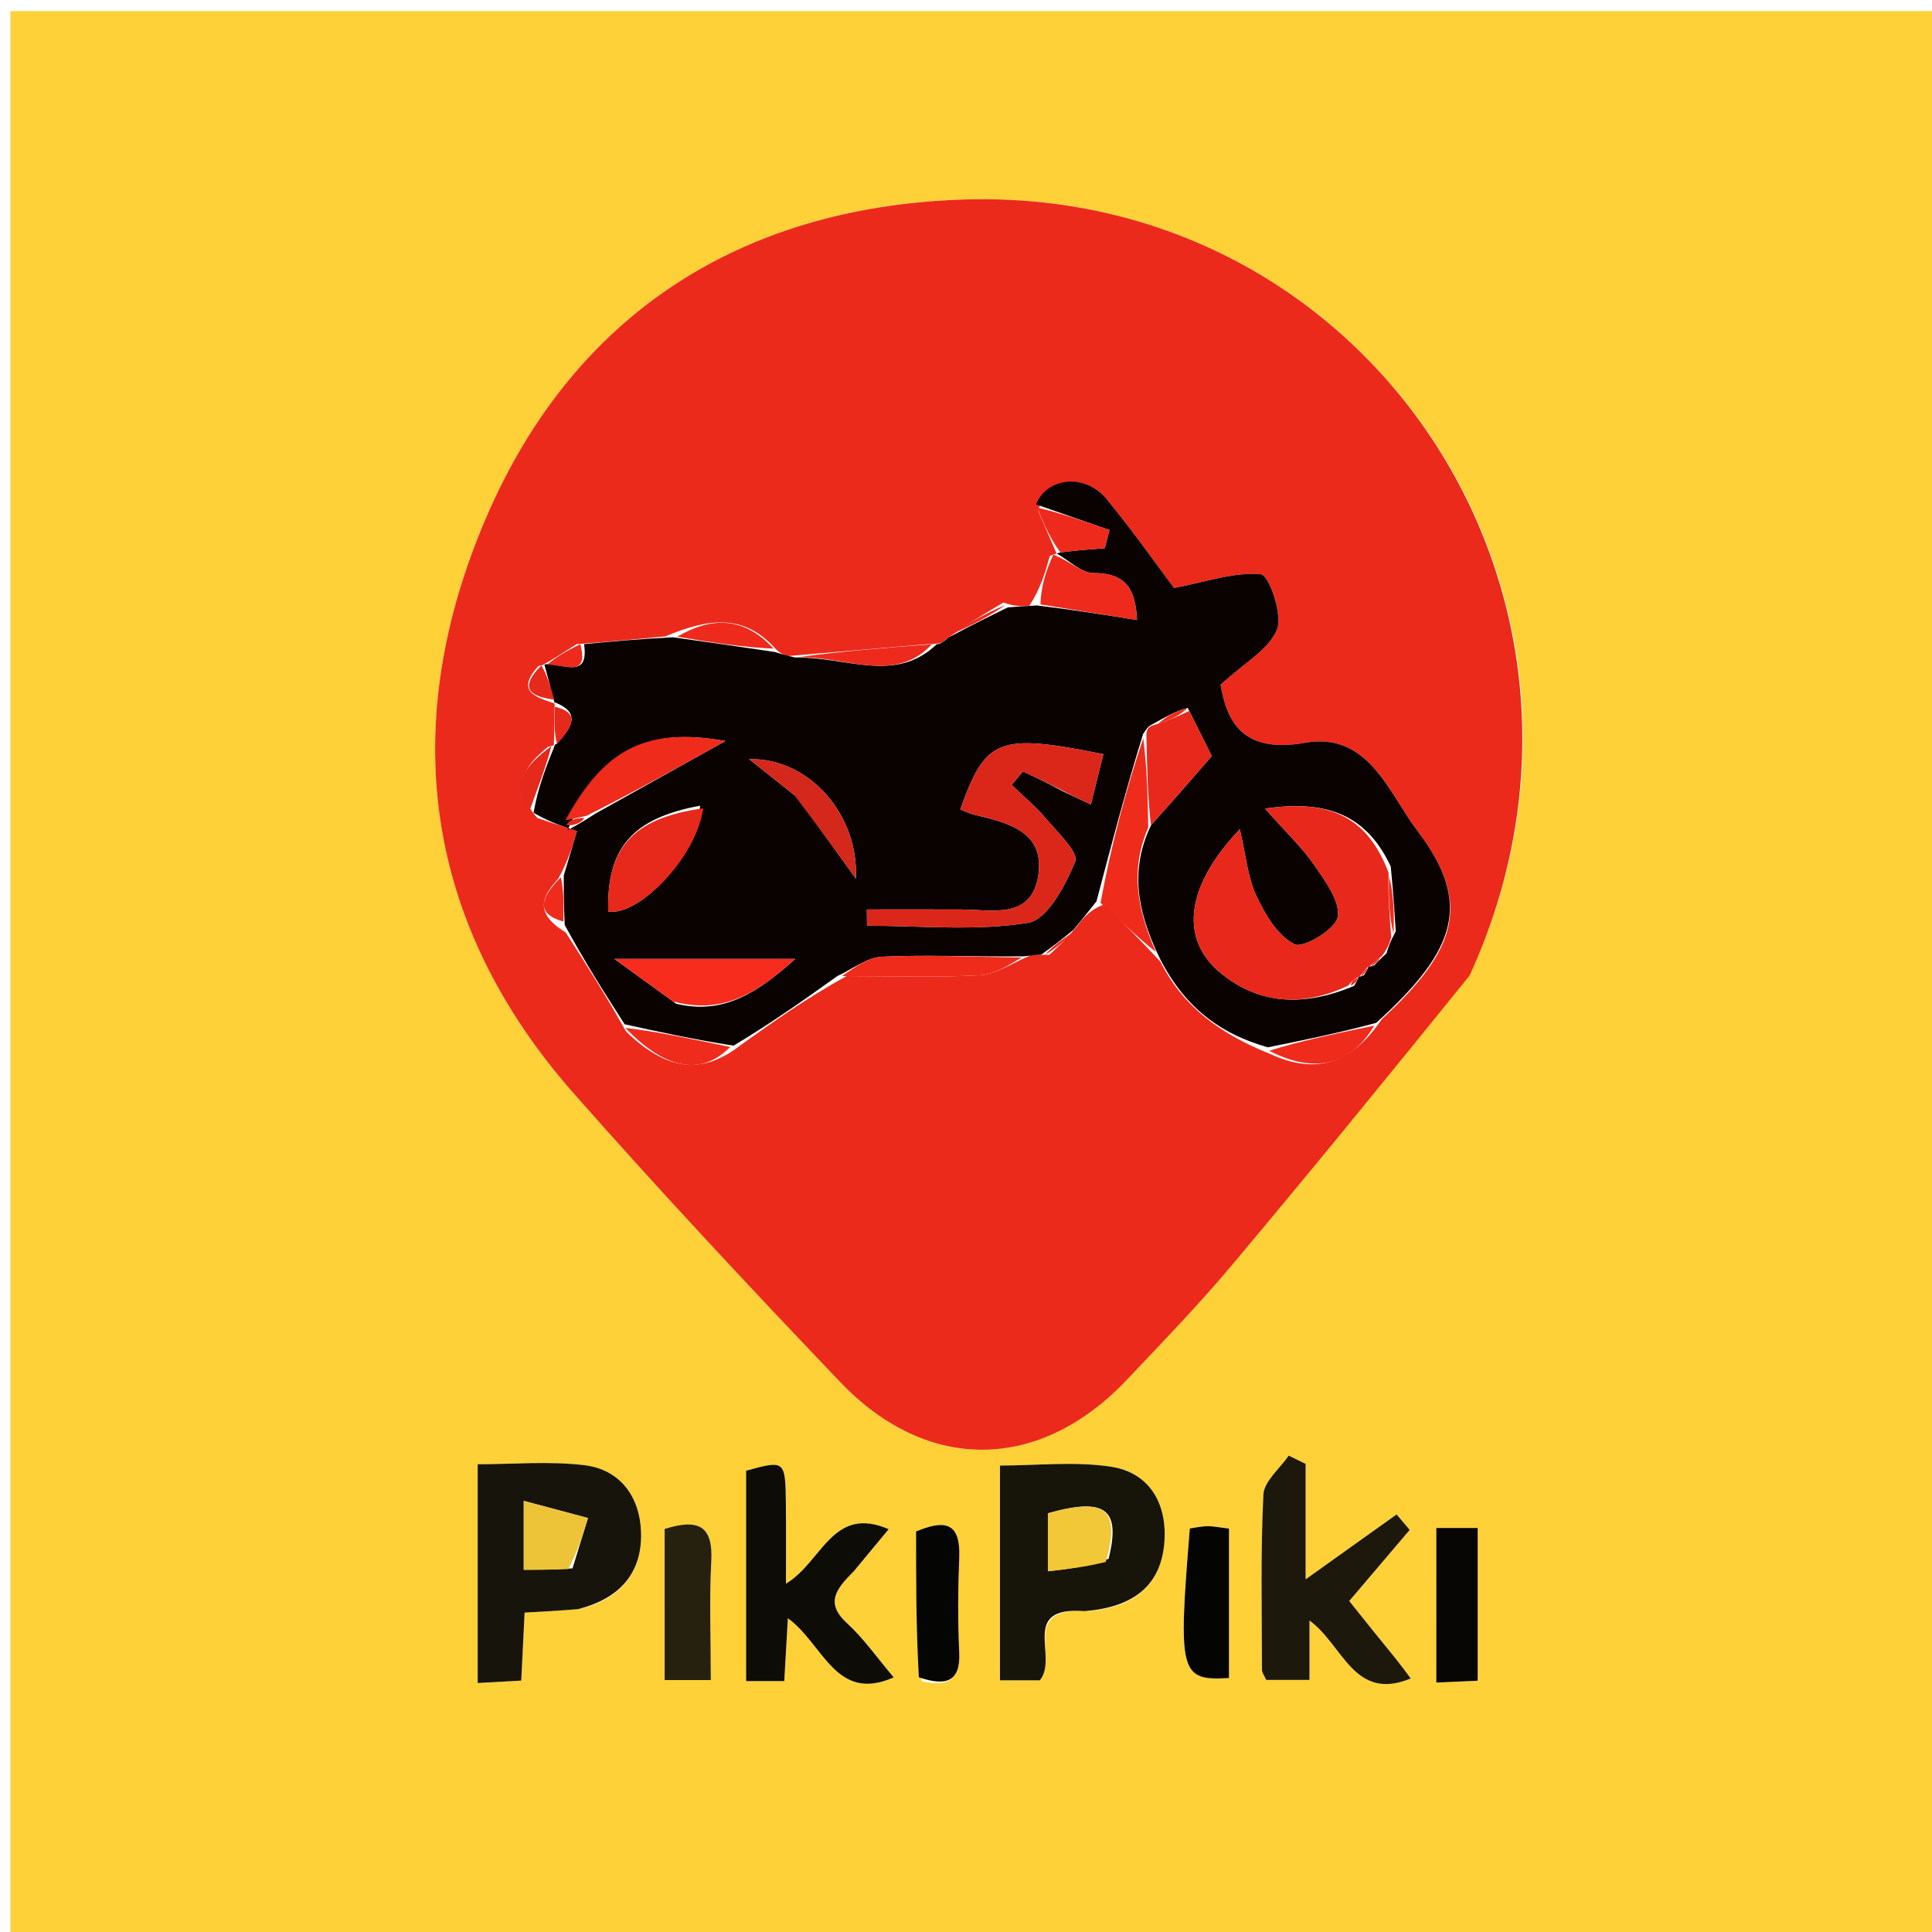 <svg version="1.1" id="Layer_1" xmlns="http://www.w3.org/2000/svg" xmlns:xlink="http://www.w3.org/1999/xlink" x="0px" y="0px"
	 width="100%" viewBox="0 0 192 192" enable-background="new 0 0 192 192" xml:space="preserve">
<path fill="#FED138" opacity="1" stroke="none" 
	d="
M122,193 
	C81.359,193 41.219,193 1.039,193 
	C1.039,129.068 1.039,65.136 1.039,1.102 
	C64.89,1.102 128.781,1.102 192.836,1.102 
	C192.836,65 192.836,129 192.836,193 
	C169.469,193 145.985,193 122,193 
M146.196,96.588 
	C163.188,59.546 136.147,18.357 95.481,19.837 
	C73.561,20.635 57.009,31.259 48.345,51.362 
	C39.566,71.733 41.898,91.525 57.039,108.692 
	C65.632,118.436 74.515,127.934 83.485,137.335 
	C92.178,146.446 103.336,146.26 111.976,137.135 
	C115.527,133.385 119.126,129.664 122.445,125.713 
	C130.35,116.305 138.102,106.768 146.196,96.588 
M108.218,160.106 
	C112.571,159.734 115.457,157.631 115.727,153.072 
	C115.948,149.344 114.182,146.344 110.43,145.765 
	C106.823,145.208 103.063,145.644 99.376,145.644 
	C99.376,153.038 99.376,159.93 99.376,166.991 
	C100.997,166.991 102.398,166.991 103.337,166.991 
	C105.259,164.648 101.214,159.616 108.218,160.106 
M57.841,159.838 
	C61.775,158.828 63.838,156.144 63.705,152.233 
	C63.587,148.777 61.658,146.033 58.055,145.606 
	C54.548,145.19 50.953,145.516 47.471,145.516 
	C47.471,153.03 47.471,159.956 47.471,167.257 
	C49.109,167.166 50.489,167.089 51.801,167.015 
	C51.927,164.475 52.03,162.383 52.135,160.258 
	C54.057,160.152 55.54,160.071 57.841,159.838 
M138.486,164.611 
	C137.055,162.821 135.623,161.031 134.084,159.107 
	C136.13,156.699 138.112,154.369 140.093,152.039 
	C139.659,151.526 139.226,151.014 138.792,150.501 
	C135.919,152.552 133.046,154.602 129.752,156.953 
	C129.752,152.919 129.752,149.199 129.752,145.48 
	C129.191,145.205 128.63,144.931 128.069,144.656 
	C127.191,145.946 125.622,147.2 125.555,148.531 
	C125.264,154.327 125.405,160.145 125.414,165.955 
	C125.414,166.238 125.649,166.52 125.838,166.946 
	C127.132,166.946 128.484,166.946 130.136,166.946 
	C130.136,164.875 130.136,163.177 130.136,161.049 
	C133.486,163.464 134.53,169.143 140.2,166.807 
	C139.664,166.08 139.289,165.574 138.486,164.611 
M85.082,155.852 
	C86.106,154.621 87.131,153.391 88.317,151.967 
	C82.722,149.557 81.741,155.194 78.108,157.386 
	C78.108,154.405 78.13,151.995 78.103,149.586 
	C78.052,145.091 78.04,145.091 74.148,146.158 
	C74.148,153.112 74.148,160.04 74.148,167.065 
	C75.539,167.065 76.653,167.065 77.939,167.065 
	C78.057,165.019 78.163,163.15 78.297,160.817 
	C81.859,163.411 83.043,169.254 88.816,166.696 
	C87.199,164.79 85.858,162.857 84.166,161.304 
	C81.973,159.29 83.096,157.904 85.082,155.852 
M66.052,160.414 
	C66.052,162.544 66.052,164.675 66.052,166.963 
	C67.716,166.963 69.096,166.963 70.641,166.963 
	C70.641,162.792 70.479,158.974 70.687,155.178 
	C70.887,151.54 69.329,150.919 66.05,151.944 
	C66.05,154.548 66.05,157.017 66.052,160.414 
M142.74,161.256 
	C142.74,163.183 142.74,165.11 142.74,167.211 
	C144.459,167.134 145.585,167.083 146.849,167.026 
	C146.849,161.926 146.849,156.999 146.849,151.848 
	C145.51,151.848 144.303,151.848 142.741,151.848 
	C142.741,154.821 142.741,157.606 142.74,161.256 
M91.594,167.079 
	C93.939,167.587 95.466,167.195 95.329,164.247 
	C95.182,161.097 95.202,157.932 95.33,154.78 
	C95.478,151.109 93.712,151.087 91.037,152.197 
	C91.037,156.997 91.037,161.645 91.594,167.079 
M122.137,161.464 
	C122.137,158.336 122.137,155.209 122.137,151.909 
	C121.231,151.802 120.606,151.668 119.982,151.673 
	C119.381,151.677 118.78,151.824 118.244,151.899 
	C117.07,166.316 117.245,167.046 122.137,166.761 
	C122.137,165.339 122.137,163.887 122.137,161.464 
z"/>
<path fill="#EC2A1B" opacity="1" stroke="none" 
	d="
M146.056,96.936 
	C138.102,106.768 130.35,116.305 122.445,125.713 
	C119.126,129.664 115.527,133.385 111.976,137.135 
	C103.336,146.26 92.178,146.446 83.485,137.335 
	C74.515,127.934 65.632,118.436 57.039,108.692 
	C41.898,91.525 39.566,71.733 48.345,51.362 
	C57.009,31.259 73.561,20.635 95.481,19.837 
	C136.147,18.357 163.188,59.546 146.056,96.936 
M55.088,70.67 
	C55.091,71.822 55.093,72.974 55.041,74.049 
	C55.041,74.049 55.13,74.081 54.452,74.22 
	C52.248,76.044 50.578,78.016 53.408,81.296 
	C54.613,81.694 55.818,82.091 57.343,82.594 
	C56.855,84.225 56.441,85.61 55.451,87.365 
	C53.829,89.108 53.082,90.755 56.219,92.666 
	C58.172,95.708 60.124,98.75 62.215,102.509 
	C66.216,106.385 69.743,106.898 73.664,103.82 
	C76.849,101.546 80.034,99.272 84.126,96.999 
	C88.552,97 92.986,97.158 97.399,96.916 
	C98.959,96.831 100.465,95.77 102.459,94.924 
	C102.799,94.908 103.139,94.891 104.291,94.88 
	C105.149,94.095 106.006,93.31 107.041,92.024 
	C107.684,91.207 108.326,90.389 109.775,89.863 
	C111.482,91.575 113.19,93.286 115.306,95.546 
	C117.567,100.025 121.232,102.746 126.272,104.758 
	C130.683,106.791 134.278,105.802 137.318,101.288 
	C144.976,94.247 146.218,89.6 140.833,82.528 
	C138.035,78.853 136.007,72.696 129.703,73.816 
	C123.518,74.915 121.912,71.732 121.3,68.043 
	C123.649,65.875 126.104,64.55 126.903,62.559 
	C127.496,61.081 126.096,57.149 125.314,57.073 
	C122.705,56.819 119.975,57.808 116.675,58.439 
	C114.97,56.171 112.59,52.773 109.962,49.579 
	C107.851,47.013 104.026,47.424 103.178,50.763 
	C103.789,52.183 104.4,53.602 104.997,55.002 
	C104.997,55.002 105.018,55.009 104.332,55.244 
	C103.888,56.829 103.444,58.413 102.308,60.195 
	C101.592,60.25 100.876,60.305 99.717,59.875 
	C97.84,60.992 95.962,62.108 93.888,63.638 
	C93.672,63.876 93.403,64.007 92.144,64.016 
	C87.745,64.389 83.345,64.763 78.272,65.203 
	C77.847,65.066 77.422,64.928 76.744,64.123 
	C73.753,61.068 70.417,61.437 66.107,63.249 
	C63.419,63.504 60.731,63.76 57.302,64.017 
	C56.219,64.712 55.136,65.406 54.037,66.028 
	C54.037,66.028 54.105,66.061 53.505,66.188 
	C51.202,68.738 53.261,69.269 55.099,69.907 
	C55.099,69.907 55.159,69.808 55.088,70.67 
z"/>
<path fill="#17140A" opacity="1" stroke="none" 
	d="
M107.791,160.112 
	C101.214,159.616 105.259,164.648 103.337,166.991 
	C102.398,166.991 100.997,166.991 99.376,166.991 
	C99.376,159.93 99.376,153.038 99.376,145.644 
	C103.063,145.644 106.823,145.208 110.43,145.765 
	C114.182,146.344 115.948,149.344 115.727,153.072 
	C115.457,157.631 112.571,159.734 107.791,160.112 
M110.169,154.912 
	C111.415,149.945 109.846,148.779 104.139,150.388 
	C104.139,152.166 104.139,153.93 104.139,156.15 
	C106.144,155.924 107.878,155.728 110.169,154.912 
z"/>
<path fill="#17150B" opacity="1" stroke="none" 
	d="
M57.432,159.914 
	C55.54,160.071 54.057,160.152 52.135,160.258 
	C52.03,162.383 51.927,164.475 51.801,167.015 
	C50.489,167.089 49.109,167.166 47.471,167.257 
	C47.471,159.956 47.471,153.03 47.471,145.516 
	C50.953,145.516 54.548,145.19 58.055,145.606 
	C61.658,146.033 63.587,148.777 63.705,152.233 
	C63.838,156.144 61.775,158.828 57.432,159.914 
M56.896,155.861 
	C57.409,154.194 57.922,152.527 58.434,150.86 
	C56.395,150.316 54.356,149.772 52.05,149.156 
	C52.05,151.983 52.05,153.77 52.05,156.002 
	C53.478,156.002 54.764,156.002 56.896,155.861 
z"/>
<path fill="#1C180B" opacity="1" stroke="none" 
	d="
M138.7,164.839 
	C139.289,165.574 139.664,166.08 140.2,166.807 
	C134.53,169.143 133.486,163.464 130.136,161.049 
	C130.136,163.177 130.136,164.875 130.136,166.946 
	C128.484,166.946 127.132,166.946 125.838,166.946 
	C125.649,166.52 125.414,166.238 125.414,165.955 
	C125.405,160.145 125.264,154.327 125.555,148.531 
	C125.622,147.2 127.191,145.946 128.069,144.656 
	C128.63,144.931 129.191,145.205 129.752,145.48 
	C129.752,149.199 129.752,152.919 129.752,156.953 
	C133.046,154.602 135.919,152.552 138.792,150.501 
	C139.226,151.014 139.659,151.526 140.093,152.039 
	C138.112,154.369 136.13,156.699 134.084,159.107 
	C135.623,161.031 137.055,162.821 138.7,164.839 
z"/>
<path fill="#0D0C06" opacity="1" stroke="none" 
	d="
M84.861,156.133 
	C83.096,157.904 81.973,159.29 84.166,161.304 
	C85.858,162.857 87.199,164.79 88.816,166.696 
	C83.043,169.254 81.859,163.411 78.297,160.817 
	C78.163,163.15 78.057,165.019 77.939,167.065 
	C76.653,167.065 75.539,167.065 74.148,167.065 
	C74.148,160.04 74.148,153.112 74.148,146.158 
	C78.04,145.091 78.052,145.091 78.103,149.586 
	C78.13,151.995 78.108,154.405 78.108,157.386 
	C81.741,155.194 82.722,149.557 88.317,151.967 
	C87.131,153.391 86.106,154.621 84.861,156.133 
z"/>
<path fill="#26210F" opacity="1" stroke="none" 
	d="
M66.051,159.95 
	C66.05,157.017 66.05,154.548 66.05,151.944 
	C69.329,150.919 70.887,151.54 70.687,155.178 
	C70.479,158.974 70.641,162.792 70.641,166.963 
	C69.096,166.963 67.716,166.963 66.052,166.963 
	C66.052,164.675 66.052,162.544 66.051,159.95 
z"/>
<path fill="#070604" opacity="1" stroke="none" 
	d="
M142.741,160.823 
	C142.741,157.606 142.741,154.821 142.741,151.848 
	C144.303,151.848 145.51,151.848 146.849,151.848 
	C146.849,156.999 146.849,161.926 146.849,167.026 
	C145.585,167.083 144.459,167.134 142.74,167.211 
	C142.74,165.11 142.74,163.183 142.741,160.823 
z"/>
<path fill="#050504" opacity="1" stroke="none" 
	d="
M91.315,166.686 
	C91.037,161.645 91.037,156.997 91.037,152.197 
	C93.712,151.087 95.478,151.109 95.33,154.78 
	C95.202,157.932 95.182,161.097 95.329,164.247 
	C95.466,167.195 93.939,167.587 91.315,166.686 
z"/>
<path fill="#040403" opacity="1" stroke="none" 
	d="
M122.137,161.95 
	C122.137,163.887 122.137,165.339 122.137,166.761 
	C117.245,167.046 117.07,166.316 118.244,151.899 
	C118.78,151.824 119.381,151.677 119.982,151.673 
	C120.606,151.668 121.231,151.802 122.137,151.909 
	C122.137,155.209 122.137,158.336 122.137,161.95 
z"/>
<path fill="#0A0201" opacity="1" stroke="none" 
	d="
M56.028,86.994 
	C56.441,85.61 56.855,84.225 57.343,82.594 
	C55.818,82.091 54.613,81.694 53.025,80.774 
	C53.471,78.194 54.301,76.138 55.13,74.081 
	C55.13,74.081 55.041,74.049 55.333,73.902 
	C56.846,72.277 57.748,70.837 55.159,69.808 
	C55.159,69.808 55.099,69.907 55.03,69.563 
	C54.676,68.166 54.39,67.114 54.105,66.061 
	C54.105,66.061 54.037,66.028 54.388,65.998 
	C56.298,66.092 58.52,67.336 58.043,64.015 
	C60.731,63.76 63.419,63.504 66.888,63.329 
	C70.778,63.87 73.888,64.33 76.997,64.79 
	C77.422,64.928 77.847,65.066 78.983,65.335 
	C84.187,65.277 88.989,67.951 93.082,64.03 
	C93.403,64.007 93.672,63.876 94.313,63.325 
	C96.545,62.128 98.352,61.244 100.159,60.36 
	C100.876,60.305 101.592,60.25 103.054,60.167 
	C106.779,60.618 109.759,61.095 112.995,61.613 
	C112.847,58.655 111.983,56.946 108.684,56.952 
	C107.463,56.954 106.24,55.693 105.018,55.009 
	C105.018,55.009 104.997,55.002 105.386,54.892 
	C107.114,54.68 108.452,54.579 109.79,54.478 
	C109.946,53.878 110.103,53.279 110.26,52.679 
	C107.827,51.828 105.395,50.977 102.963,50.126 
	C104.026,47.424 107.851,47.013 109.962,49.579 
	C112.59,52.773 114.97,56.171 116.675,58.439 
	C119.975,57.808 122.705,56.819 125.314,57.073 
	C126.096,57.149 127.496,61.081 126.903,62.559 
	C126.104,64.55 123.649,65.875 121.3,68.043 
	C121.912,71.732 123.518,74.915 129.703,73.816 
	C136.007,72.696 138.035,78.853 140.833,82.528 
	C146.218,89.6 144.976,94.247 136.758,101.656 
	C132.799,102.711 129.401,103.397 126.002,104.083 
	C121.232,102.746 117.567,100.025 115.086,94.885 
	C112.954,90.329 112.326,86.354 114.384,82.009 
	C116.474,79.691 118.296,77.59 120.423,75.139 
	C119.759,73.814 118.969,72.236 118.033,70.345 
	C116.838,70.657 115.789,71.282 114.537,71.97 
	C114.076,72.198 113.935,72.434 113.599,72.945 
	C111.848,78.624 110.409,84.098 108.969,89.572 
	C108.326,90.389 107.684,91.207 106.648,92.436 
	C105.329,93.523 104.404,94.199 103.479,94.874 
	C103.139,94.891 102.799,94.908 101.759,95.039 
	C96.588,95.096 92.11,94.868 87.652,95.076 
	C86.147,95.147 84.695,96.326 83.219,96.998 
	C80.034,99.272 76.849,101.546 72.906,103.917 
	C68.79,103.273 65.433,102.532 62.076,101.792 
	C60.124,98.75 58.172,95.708 56.119,91.915 
	C56.021,89.775 56.024,88.384 56.028,86.994 
M135.032,97.028 
	C135.032,97.028 135.027,97.134 135.54,96.928 
	C135.738,96.626 135.936,96.324 136.017,96.015 
	C136.017,96.015 136.012,96.132 136.568,95.939 
	C136.824,95.656 137.08,95.372 137.788,94.746 
	C137.946,94.207 138.104,93.668 138.71,92.547 
	C138.587,90.635 138.463,88.724 138.208,86.105 
	C135.966,81.344 132.333,79.375 125.721,80.36 
	C127.834,82.746 129.426,84.239 130.63,85.996 
	C131.713,87.574 133.21,89.588 132.944,91.138 
	C132.737,92.34 129.518,94.275 128.652,93.844 
	C126.98,93.013 125.723,90.882 124.855,89.027 
	C123.995,87.19 123.825,85.03 123.211,82.411 
	C117.859,88.02 117.211,93.256 121.221,96.623 
	C125.008,99.802 129.477,100.119 134.566,97.974 
	C134.757,97.661 134.947,97.349 135.032,97.028 
M59.179,80.85 
	C63.321,78.537 67.462,76.225 72.088,73.642 
	C64.182,72.246 60.068,74.417 56.396,82.504 
	C57.159,82.087 57.921,81.67 59.179,80.85 
M105.65,78.652 
	C106.494,79.048 107.338,79.445 108.412,79.949 
	C108.886,78.042 109.268,76.502 109.653,74.95 
	C99.222,72.85 97.967,73.351 95.431,80.444 
	C95.887,80.617 96.331,80.842 96.802,80.955 
	C100.136,81.749 103.875,82.619 103.182,87.03 
	C102.495,91.404 98.592,90.399 95.506,90.385 
	C92.386,90.371 89.266,90.382 86.146,90.382 
	C86.152,90.919 86.158,91.457 86.164,91.995 
	C91.516,91.995 96.957,92.545 102.173,91.706 
	C104.082,91.399 105.896,87.973 106.857,85.606 
	C107.216,84.722 105.11,82.727 103.968,81.374 
	C102.938,80.154 101.689,79.119 100.536,78.002 
	C100.908,77.556 101.28,77.109 101.652,76.663 
	C102.777,77.182 103.901,77.701 105.65,78.652 
M69.575,80.072 
	C62.839,81.314 60.284,84.261 60.447,90.6 
	C63.557,91.026 69.218,85.208 69.575,80.072 
M67.203,99.752 
	C72.024,100.908 75.421,98.511 79.041,95.291 
	C73.115,95.291 67.782,95.291 61.053,95.291 
	C63.704,97.213 65.136,98.251 67.203,99.752 
M79.232,79.254 
	C81.09,81.825 82.947,84.395 85.048,87.302 
	C85.392,81.116 80.497,75.29 74.46,75.45 
	C76.296,76.918 77.482,77.865 79.232,79.254 
z"/>
<path fill="#EF2B1C" opacity="1" stroke="none" 
	d="
M114.115,82.227 
	C112.326,86.354 112.954,90.329 114.882,94.611 
	C113.19,93.286 111.482,91.575 109.372,89.718 
	C110.409,84.098 111.848,78.624 113.617,73.364 
	C114.003,76.46 114.059,79.343 114.115,82.227 
z"/>
<path fill="#ED2A1C" opacity="1" stroke="none" 
	d="
M104.675,55.126 
	C106.24,55.693 107.463,56.954 108.684,56.952 
	C111.983,56.946 112.847,58.655 112.995,61.613 
	C109.759,61.095 106.779,60.618 103.399,60.069 
	C103.444,58.413 103.888,56.829 104.675,55.126 
z"/>
<path fill="#EF2B1C" opacity="1" stroke="none" 
	d="
M83.673,96.999 
	C84.695,96.326 86.147,95.147 87.652,95.076 
	C92.11,94.868 96.588,95.096 101.527,95.154 
	C100.465,95.77 98.959,96.831 97.399,96.916 
	C92.986,97.158 88.552,97 83.673,96.999 
z"/>
<path fill="#ED2A1C" opacity="1" stroke="none" 
	d="
M92.613,64.023 
	C88.989,67.951 84.187,65.277 79.319,65.302 
	C83.345,64.763 87.745,64.389 92.613,64.023 
z"/>
<path fill="#ED2A1C" opacity="1" stroke="none" 
	d="
M103.071,50.445 
	C105.395,50.977 107.827,51.828 110.26,52.679 
	C110.103,53.279 109.946,53.878 109.79,54.478 
	C108.452,54.579 107.114,54.68 105.394,54.901 
	C104.4,53.602 103.789,52.183 103.071,50.445 
z"/>
<path fill="#EF2B1C" opacity="1" stroke="none" 
	d="
M62.145,102.15 
	C65.433,102.532 68.79,103.273 72.572,104.046 
	C69.743,106.898 66.216,106.385 62.145,102.15 
z"/>
<path fill="#EF2B1C" opacity="1" stroke="none" 
	d="
M126.137,104.421 
	C129.401,103.397 132.799,102.711 136.567,101.926 
	C134.278,105.802 130.683,106.791 126.137,104.421 
z"/>
<path fill="#ED2A1C" opacity="1" stroke="none" 
	d="
M76.871,64.457 
	C73.888,64.33 70.778,63.87 67.307,63.272 
	C70.417,61.437 73.753,61.068 76.871,64.457 
z"/>
<path fill="#E5291B" opacity="1" stroke="none" 
	d="
M54.791,74.151 
	C54.301,76.138 53.471,78.194 52.607,80.627 
	C50.578,78.016 52.248,76.044 54.791,74.151 
z"/>
<path fill="#ED2A1C" opacity="1" stroke="none" 
	d="
M99.938,60.117 
	C98.352,61.244 96.545,62.128 94.411,63.118 
	C95.962,62.108 97.84,60.992 99.938,60.117 
z"/>
<path fill="#EF2B1C" opacity="1" stroke="none" 
	d="
M55.739,87.18 
	C56.024,88.384 56.021,89.775 55.991,91.582 
	C53.082,90.755 53.829,89.108 55.739,87.18 
z"/>
<path fill="#ED2A1C" opacity="1" stroke="none" 
	d="
M57.673,64.016 
	C58.52,67.336 56.298,66.092 54.396,66.035 
	C55.136,65.406 56.219,64.712 57.673,64.016 
z"/>
<path fill="#E5291B" opacity="1" stroke="none" 
	d="
M53.805,66.125 
	C54.39,67.114 54.676,68.166 55.082,69.536 
	C53.261,69.269 51.202,68.738 53.805,66.125 
z"/>
<path fill="#E5291B" opacity="1" stroke="none" 
	d="
M55.124,70.239 
	C57.748,70.837 56.846,72.277 55.36,73.94 
	C55.093,72.974 55.091,71.822 55.124,70.239 
z"/>
<path fill="#EF2B1C" opacity="1" stroke="none" 
	d="
M103.885,94.877 
	C104.404,94.199 105.329,93.523 106.559,92.686 
	C106.006,93.31 105.149,94.095 103.885,94.877 
z"/>
<path fill="#F2C838" opacity="1" stroke="none" 
	d="
M109.89,155.223 
	C107.878,155.728 106.144,155.924 104.139,156.15 
	C104.139,153.93 104.139,152.166 104.139,150.388 
	C109.846,148.779 111.415,149.945 109.89,155.223 
z"/>
<path fill="#EDC438" opacity="1" stroke="none" 
	d="
M56.472,155.931 
	C54.764,156.002 53.478,156.002 52.05,156.002 
	C52.05,153.77 52.05,151.983 52.05,149.156 
	C54.356,149.772 56.395,150.316 58.434,150.86 
	C57.922,152.527 57.409,154.194 56.472,155.931 
z"/>
<path fill="#E8281A" opacity="1" stroke="none" 
	d="
M138.263,93.13 
	C138.104,93.668 137.946,94.207 137.306,95.042 
	C136.553,95.604 136.283,95.868 136.012,96.132 
	C136.012,96.132 136.017,96.015 135.856,96.167 
	C135.472,96.591 135.249,96.863 135.027,97.134 
	C135.027,97.134 135.032,97.028 134.87,97.147 
	C134.427,97.438 134.195,97.661 134.011,97.934 
	C129.477,100.119 125.008,99.802 121.221,96.623 
	C117.211,93.256 117.859,88.02 123.211,82.411 
	C123.825,85.03 123.995,87.19 124.855,89.027 
	C125.723,90.882 126.98,93.013 128.652,93.844 
	C129.518,94.275 132.737,92.34 132.944,91.138 
	C133.21,89.588 131.713,87.574 130.63,85.996 
	C129.426,84.239 127.834,82.746 125.721,80.36 
	C132.333,79.375 135.966,81.344 137.996,86.739 
	C137.943,89.292 138.103,91.211 138.263,93.13 
z"/>
<path fill="#DA271A" opacity="1" stroke="none" 
	d="
M105.338,78.436 
	C103.901,77.701 102.777,77.182 101.652,76.663 
	C101.28,77.109 100.908,77.556 100.536,78.002 
	C101.689,79.119 102.938,80.154 103.968,81.374 
	C105.11,82.727 107.216,84.722 106.857,85.606 
	C105.896,87.973 104.082,91.399 102.173,91.706 
	C96.957,92.545 91.516,91.995 86.164,91.995 
	C86.158,91.457 86.152,90.919 86.146,90.382 
	C89.266,90.382 92.386,90.371 95.506,90.385 
	C98.592,90.399 102.495,91.404 103.182,87.03 
	C103.875,82.619 100.136,81.749 96.802,80.955 
	C96.331,80.842 95.887,80.617 95.431,80.444 
	C97.967,73.351 99.222,72.85 109.653,74.95 
	C109.268,76.502 108.886,78.042 108.412,79.949 
	C107.338,79.445 106.494,79.048 105.338,78.436 
z"/>
<path fill="#E6291B" opacity="1" stroke="none" 
	d="
M69.885,80.329 
	C69.218,85.208 63.557,91.026 60.447,90.6 
	C60.284,84.261 62.839,81.314 69.885,80.329 
z"/>
<path fill="#F72C1D" opacity="1" stroke="none" 
	d="
M66.886,99.521 
	C65.136,98.251 63.704,97.213 61.053,95.291 
	C67.782,95.291 73.115,95.291 79.041,95.291 
	C75.421,98.511 72.024,100.908 66.886,99.521 
z"/>
<path fill="#EF2B1C" opacity="1" stroke="none" 
	d="
M56.195,81.508 
	C60.068,74.417 64.182,72.246 72.088,73.642 
	C67.462,76.225 63.321,78.537 58.304,81.069 
	C57.017,81.361 56.606,81.435 56.195,81.508 
z"/>
<path fill="#E8281A" opacity="1" stroke="none" 
	d="
M114.384,82.009 
	C114.059,79.343 114.003,76.46 113.929,73.158 
	C113.935,72.434 114.076,72.198 114.923,71.974 
	C116.4,71.496 117.289,71.077 118.178,70.658 
	C118.969,72.236 119.759,73.814 120.423,75.139 
	C118.296,77.59 116.474,79.691 114.384,82.009 
z"/>
<path fill="#D3281B" opacity="1" stroke="none" 
	d="
M78.95,79.033 
	C77.482,77.865 76.296,76.918 74.46,75.45 
	C80.497,75.29 85.392,81.116 85.048,87.302 
	C82.947,84.395 81.09,81.825 78.95,79.033 
z"/>
<path fill="#F22B1C" opacity="1" stroke="none" 
	d="
M138.486,92.838 
	C138.103,91.211 137.943,89.292 138.061,87.093 
	C138.463,88.724 138.587,90.635 138.486,92.838 
z"/>
<path fill="#EF2B1C" opacity="1" stroke="none" 
	d="
M118.033,70.345 
	C117.289,71.077 116.4,71.496 115.125,71.911 
	C115.789,71.282 116.838,70.657 118.033,70.345 
z"/>
<path fill="#F22B1C" opacity="1" stroke="none" 
	d="
M136.29,96.036 
	C136.283,95.868 136.553,95.604 137.08,95.214 
	C137.08,95.372 136.824,95.656 136.29,96.036 
z"/>
<path fill="#F22B1C" opacity="1" stroke="none" 
	d="
M135.283,97.031 
	C135.249,96.863 135.472,96.591 135.915,96.17 
	C135.936,96.324 135.738,96.626 135.283,97.031 
z"/>
<path fill="#F22B1C" opacity="1" stroke="none" 
	d="
M134.289,97.954 
	C134.195,97.661 134.427,97.438 134.922,97.151 
	C134.947,97.349 134.757,97.661 134.289,97.954 
z"/>
<path fill="#E5291B" opacity="1" stroke="none" 
	d="
M56.295,82.006 
	C56.606,81.435 57.017,81.361 58.056,81.271 
	C57.921,81.67 57.159,82.087 56.295,82.006 
z"/>
</svg>